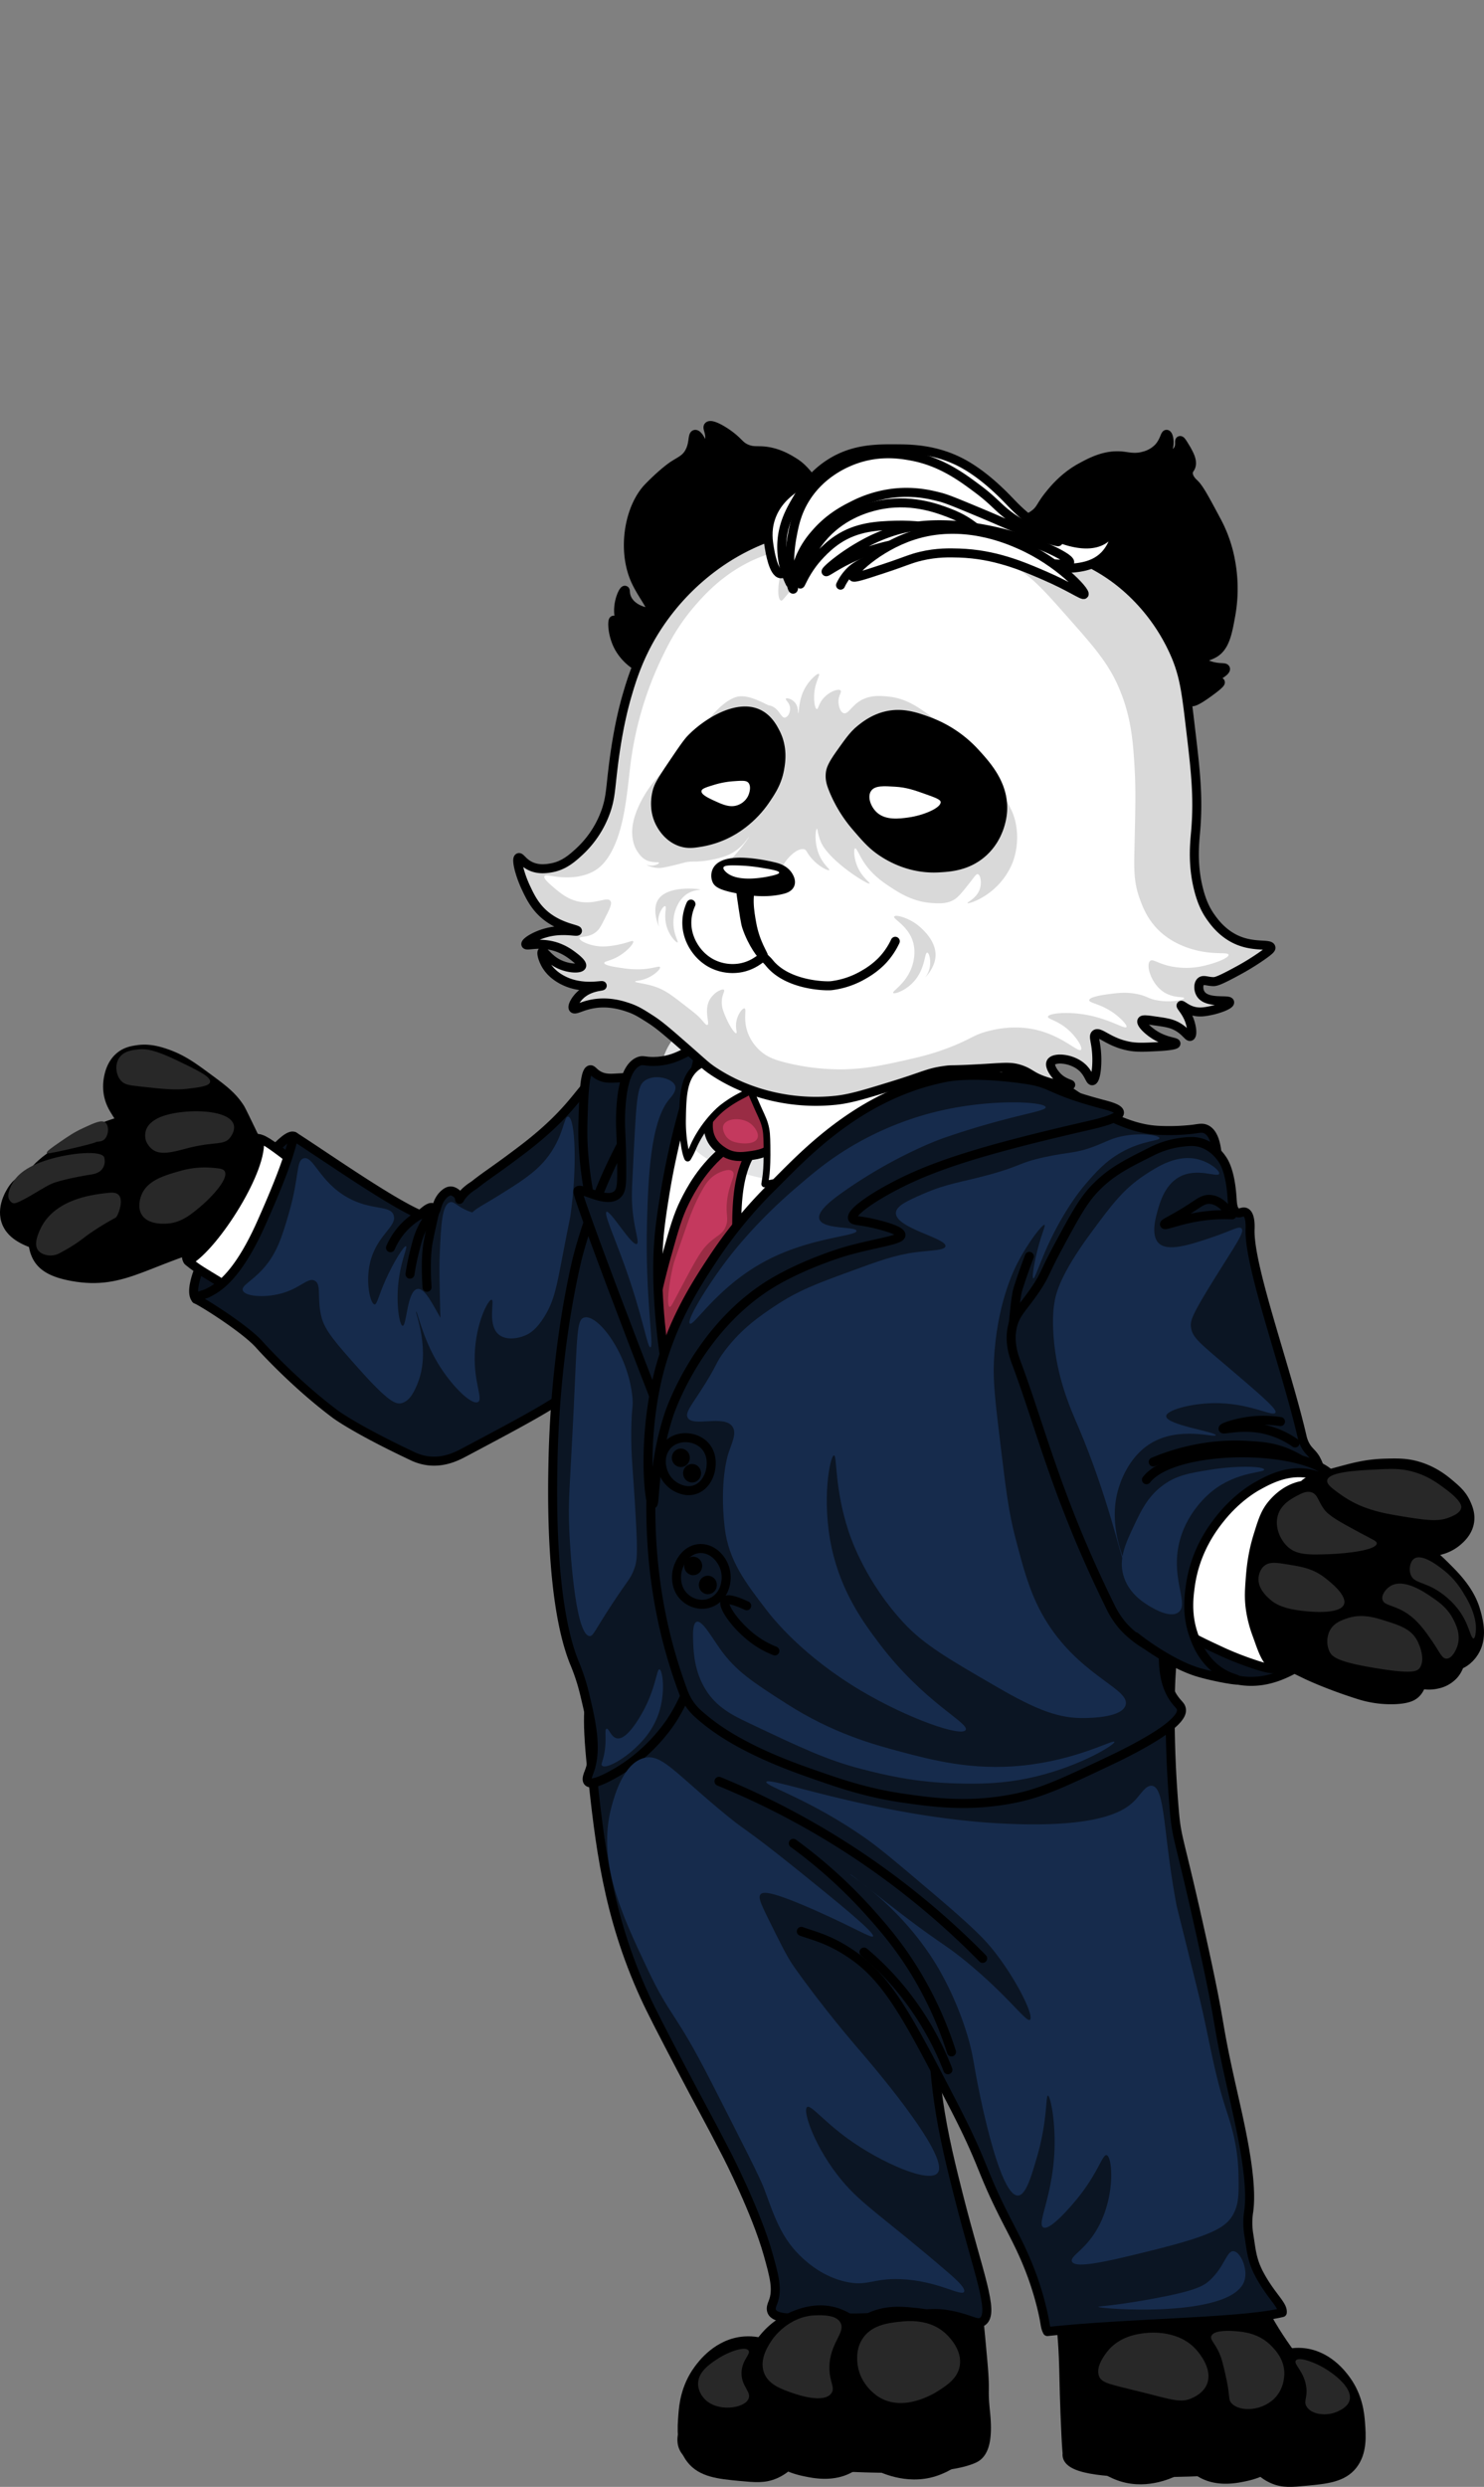 <svg xmlns="http://www.w3.org/2000/svg" viewBox="0 0 1317.79 2207.45">
    <rect x="0" y="0" width="1317.79" height="2207.45" fill="#808080" stroke="none"/>
    <defs>
        <style>
            .cls-1,.cls-10,.cls-11,.cls-12,.cls-2,.cls-3,.cls-4,.cls-5,.cls-6,.cls-9{stroke:#000;stroke-linecap:round;stroke-linejoin:round;}.cls-1,.cls-10,.cls-12,.cls-2,.cls-3,.cls-4,.cls-5,.cls-6,.cls-9{stroke-width:8px;}.cls-2{fill:#0a121e;}.cls-3{fill:#c5cbd3;}.cls-11,.cls-4,.cls-7{fill:#fff;}.cls-5{fill:#0b1523;}.cls-17,.cls-6{fill:none;}.cls-8{fill:#e3e4e5;}.cls-9{fill:#992c44;}.cls-10,.cls-14{fill:#162b4c;}.cls-11{stroke-width:6px;}.cls-12,.cls-13{fill:#d9d9d9;}.cls-15{fill:#c4395e;}.cls-16{fill:#282828;}
        </style>
    </defs>
    <title>panda303030</title>
    <g id="Layer_2" data-name="Layer 2">
        <g id="Слой_1" data-name="Слой 1">
            <path class="cls-1"
                  d="M940.57,2038.72c-3.21,11.77,2.57,10.29,4,63.29.29,10.75.59,31,2,60.13.49,10.14,1.07,15.17,1,15.82-3,27.43,131,13.71,211,12.66,8.06-.11,20-1.74,25-7.38,4.74-5.3.92-17.19-5-31.65-16.77-40.91-31-60.13-31-60.13-47.52-64.16-33.76-86.28-62-103.38C1037.84,1959.22,952.57,1994.62,940.57,2038.72Z"/>
            <path class="cls-1"
                  d="M861.32,2022.92c5.71,9.09,7.65,30.67,11.52,73.84,2.58,28.73-.06,21.44,2.3,44.3,1.84,17.82,1.38,35.87-10,41.14-45.6,21.15-221.32-3-237.41,1.05a15.72,15.72,0,0,1-7.68,0c-5.19-1.3-11.81-5.75-13.83-12.66-2.74-9.4,3.72-21,6.15-25.32,35.49-63.57,138.3-105.49,138.3-105.49C842.23,2002.44,856,2014.44,861.32,2022.92Z"/>
            <path class="cls-2"
                  d="M174.07,1153.19c-17-18.6,72.91-152,87-144.52C273.5,1015.29,239.07,1149,174.07,1153.19Z"/>
            <path class="cls-3"
                  d="M167.07,1119.44c-8.45-8,20.36-61.7,30-77,13.4-21.27,26.25-34.29,33-31.65,8.15,3.19,8,32.8-8,61.18C205.45,1101.44,173.88,1125.92,167.07,1119.44Z"/>
            <path class="cls-1"
                  d="M235.07,1031.88c1.08-1-.38-4.31-9-22.15-8-16.56-12-24.88-13-26.37-7.17-11-15.11-16.8-31-28.48-11.39-8.37-20.82-15.19-35-20-10.75-3.68-18.24-4.17-25-3.16-4.79.72-10.59,1.66-16,6.33-7.81,6.74-9.43,16.61-10,20a39.37,39.37,0,0,0,0,12.66c1.24,7.61,4.4,12.74,7,16.88s6.69,10.64,13,14.77c7.86,5.14,15.7,4.4,30,3.16,25.3-2.19,38-3.28,39-3.16C214.21,1005.64,231.68,1035.12,235.07,1031.88Z"/>
            <path class="cls-1"
                  d="M133.07,993.9c-12.9-3.74-26,1-41,6.33-9.15,3.28-15.77,7.11-29,14.77-23.73,13.73-30.8,21.65-35,27.43-4.82,6.63-8.78,12.23-8,19,1.43,12.42,17.79,19.47,24,22.15,40.8,17.6,117.17.87,124-35.87C171.92,1027,153.72,999.9,133.07,993.9Z"/>
            <path class="cls-1"
                  d="M172.07,1011.83c-12.2-9.9-28.08,8.51-85,16.88-4.41.65-16.7,2.36-33,6.33-31.51,7.68-38.32,14.13-42,19-1.11,1.47-11.36,15.42-7,29.54,3.9,12.64,17.15,17.8,26,21.1,17.3,6.45,33.71,5.57,57,1,46.9-9.09,70.35-13.63,82-31.65C183,1054.16,184.69,1022,172.07,1011.83Z"/>
            <path class="cls-1"
                  d="M186.07,1054c-12.51-5.22-24.11-6-82,5.27-55.32,10.79-66.81,15.82-72,27.43-4,8.92-3.86,20.83,1,29.54,4.7,8.41,13.76,13.74,31,16.88,47.44,8.64,65.78-15.87,139-33.76,6-1.47,16.3-3.85,18-10.55C223.73,1078.37,204.33,1061.65,186.07,1054Z"/>
            <path class="cls-1"
                  d="M187.07,1115.21c-3.61.11-6.6-.45-28-10.55-29.45-13.89-44.23-21-47-26.37-11.54-22.57,12.4-73.36,51-84.39,2.82-.81,36.91-9.91,59,14.77,20,22.36,13.11,53.39,12,58C228.27,1090.91,208.45,1114.55,187.07,1115.21Z"/>
            <path class="cls-4"
                  d="M230.07,1010.78c4.77.52,14.25,7.74,33,22.15,21,16.11,31.48,24.27,34,29.54,14.74,30.81-18.11,93.07-53,96-9.62.8-21-1.06-39-13.71s-27-15.82-38-25.32C191.07,1105.72,235.07,1036.1,230.07,1010.78Z"/>
            <path class="cls-5"
                  d="M530.07,960.15c-12.86-1.33-13.92,20.57-66,60.13-25,19-31,22.15-43,31.65-1.32,1-9,5.27-13,12.66,0-4.22-4.55-7-7-7.38-4.31-.69-8.37,4.47-9,5.27-4.56,5.79-4.36,12.7-6,12.66-1.14,0-.13-2.35-2-3.16-3-1.32-8.72,4.57-11,6.33-27-11.6-84-51.69-112-69.62-3,9.49-4.65,22.41-29,77-22.76,51-41,58.52-48,62.24-2,1-10,2.66-10,5.27,7,3.16,43.53,26.27,56,40.08,3.56,4,32.42,35.67,68,62.24,0,0,17.77,13.27,68,36.92a45.15,45.15,0,0,0,14,4.22c14.33,1.8,25.86-4.12,32-7.38,61.54-32.67,92.31-49,107-65.4,9.22-10.3,34.49-39.15,47-84.39C588.63,1057.91,558.67,963.11,530.07,960.15Z"/>
            <path class="cls-6"
                  d="M386.2,1075.13c-.47,1.92-1.18,4.85-2,8.44-2.08,9.08-3.59,16.72-4,19-2.45,13.44-1.58,31.53-1,40.08"/>
            <path class="cls-6"
                  d="M385.07,1075.13a68,68,0,0,0-10,14.77c-3.32,6.62-4.75,12.17-7,21.1-1.23,4.89-2.76,11.71-4,20"/>
            <path class="cls-6" d="M372.42,1078.55A60.72,60.72,0,0,0,356,1092.44a63.76,63.76,0,0,0-9.25,15.09"/>
            <path class="cls-5"
                  d="M526.7,1502.59c-3.26,6.17-6.85,15.67-1.06,69.61,6.8,63.47,13.64,127.21,46.83,199.84,6.16,13.48,14.75,29.94,31.93,62.87,18.16,34.81,24.15,44.74,41.51,78.59,0,0,25.73,50.19,36.19,87.57,5.39,19.26,8.74,31.24,4.26,42.66-.78,2-2.2,5-1.06,7.86,2.88,7.24,19.28,6.2,30.87,5.61,46.45-2.34,16.94,2.67,74.5-1.12,34.68-2.29,39.7-3.73,53.22-1.12,18.69,3.61,23.84,9.22,28.74,5.61,10.76-7.91-3.88-42.45-21.29-111.15-6.24-24.63-13.61-53.7-18.09-85.33-6.4-45.1-4.74-79.94-3.19-108.9,10.84-202.64,22.13-220.87,3.19-248.12-29.17-42-87.66-44.33-157.52-47.15C635.11,1458.29,551.87,1454.92,526.7,1502.59Z"/>
            <path class="cls-5"
                  d="M711.57,1714.36c11.53,4.25,26.5,7.08,48.22,22.88,30.11,21.89,48.81,58,86.21,130.24,30.07,58.07,23.22,56,50,107.78,8,15.56,20.36,38.31,28.74,71.85,4.06,16.26,2.79,17.4,5.32,22.45,72.37-7.86,171.36-7.86,208.61-16.84.75-6.85-9.79-14.3-20.22-33.68-7.08-13.15-7.42-22.61-9.58-35.93a64.62,64.62,0,0,1,0-20.21c3.93-28-7.7-76.94-14.9-108.9-15.62-69.38-7.42-45.6-27.67-137-19.25-86.85-21.23-83.79-23.42-108.9-5.85-67.11-3.19-116.76-3.19-116.76,1.25-23.38,2.54-25.92,0-31.44-21.64-47-199.61-46-293.75,57.26"/>
            <path class="cls-5"
                  d="M616.07,949.6c-10.64-5.65-34.51,1-46,4.22-8.36,2.34-13.58,2.61-24,3.16-5.09.27-9.43.22-14-2.11-5-2.57-6-5.67-8-5.27-3.07.59-5.13,8.43-6,33.76-.55,15.84-.83,24,0,36.92a346.53,346.53,0,0,0,7,49.58c4.16,20.59,8.74,35.92,10,40.08,9.43,31,26.43,87,43,86.5,16.16-.5,25.85-54.57,38-122.36C635.57,965.23,621.62,952.55,616.07,949.6Z"/>
            <path class="cls-7"
                  d="M631.07,934.83c-9.2,6.79-19.59,17.93-31,46.41-33.12,82.7-17.58,168.82-4,205.7,5,13.67,15.25,35.35,18,41.14,7.49,15.75,18.09,38.06,21,36.92,3.18-1.24-9.3-28-8-57,.4-8.85,3-38.9,47-87.55,21.92-24.25,73.33-81.1,162-104.43,65.47-17.23,102.1-3.25,109-22.15,8.56-23.44-36.24-76.52-90-91.77-52.14-14.79-61.51,20.53-156,19C677.32,920.72,653.21,918.44,631.07,934.83Z"/>
            <path class="cls-8"
                  d="M587.45,946.44c-2.57,20.16,8.07,46.94,19.82,63,12,16.42,26.09,22.8,37.35,27,59.52,22.16,111.3,13,111.3,13,92.49-16.36,187.66-33.2,190.58-75,2.93-42-88.29-94.94-167.71-105C693.13,858.59,594.11,894.17,587.45,946.44Z"/>
            <path class="cls-9"
                  d="M645.07,1019.22c-21.42,16.87-32.09,37.66-37,47.47-6.13,12.24-9.42,24-16,47.47-5.27,18.82-9.78,37.94-14,60.13-8.24,43.31-12.35,65-7,74.9,13.74,25.49,59.8,35.77,80,17.93,8.62-7.61,10.37-18.44,6-105.49-3.76-74.86-7.67-118.82,15-145.57,3.52-4.15,11.55-12.47,10-14.77C680,998.14,660.46,1007.09,645.07,1019.22Z"/>
            <path class="cls-5"
                  d="M626.07,948.54c-4.88-5-26.68,8.33-40,20a111.17,111.17,0,0,0-20,23.21c-38.25,59.69-54,127.69-54,127.69-4.49,19.39-19.07,85.72-21,177.22-.58,27.62-2.65,126,19,179.33a177.54,177.54,0,0,1,9,27.43c5.8,24.23,11.82,49.38,4,69.62-.84,2.19-2.66,6.42-1,8.44,3.46,4.2,19.17-4.66,24-7.38,32.2-18.17,49.43-45.42,52-49.58a161.14,161.14,0,0,0,15-31.65c12.63-36.23,34.51-135.6-7-261.61-8.69-26.37-22.09-12.67-28-34.81-7.34-27.48-12.45-101.51,6-162.45C599.65,982.55,607.07,965.44,626.07,948.54Z"/>
            <path class="cls-5"
                  d="M567.07,942.21c3.84-1.62,5.07,0,13,0,22.87,0,32.75-13.55,38-9.49,6,4.6-4.27,23.92-16,70.68-1.16,4.63-5.16,20.75-9,41.14,0,0-4.48,23.74-7,45.36-8.31,71.19,11.21,160.68,19,193,6,24.7,10,36.55,9,36.92-3.31,1.23-102.86-259.44-101-262.66,2.29-4,25.18,11.84,35,3.16,3.69-3.26,4-8.58,4-20,.13-29.48-1.41-36.65-1-49.58C551.4,980.17,552.41,948.44,567.07,942.21Z"/>
            <path class="cls-5"
                  d="M931.07,955.93c6,3.57,19.54,14.31,45,29.54a126.71,126.71,0,0,0,21,10.55c6.76,2.59,18.19,6.85,33,7.38a188.08,188.08,0,0,0,29-1c5.94-.81,8.77-1.58,12,0,8.45,4.12,9.64,19.34,10,26.37,13.58,265.11-25,341.78-25,341.78s-22.05,43.82-23,91.77c-.26,13.13-.65,32.83,11,47.47,2.82,3.54,4.54,4.53,5,7.38.58,3.64,0,15.68-65,46.41-39.29,18.58-58.93,27.87-83,32.7-40.71,8.16-72.78,3.59-98,0-33.8-4.82-57.18-13.05-86-23.21-58.82-20.72-83.54-39.75-97-51.69l-.11-.1a48.09,48.09,0,0,1-13.08-19.17c-19.94-53.39-34.63-122.06-26.81-212.8,1.67-19.35,2.5-29,4-36.92,12.33-65,49-106.76,83-144.52,38.56-42.79,78.71-67.91,159-118.14C873.23,960.18,908.27,942.29,931.07,955.93Z"/>
            <path class="cls-6" d="M914.07,1115.21c-3.41,8.92-6.78,18.42-10,28.48-3,9.48-3.68,33.41-6,42.19"/>
            <path class="cls-5"
                  d="M903.07,1211.2c-2.57-6.9-7.36-19.45-4-33.76,2.91-12.37,9.78-16.94,21-33.76,8.41-12.6,7.26-14.08,19-35.87,15-27.9,22.56-41.84,33-52.74,14.28-14.9,28.21-21.84,50-32.7a80.87,80.87,0,0,1,27-8.44c6.51-.78,12.24-1.4,19,1,12.32,4.48,18.36,15.65,19,16.88,5.49,10.51,6.59,25.83,7,31.65.34,4.71.45,10.39,4,12.66,2.61,1.67,5.32-1.26,8,0,4.59,2.15,4.06,13.14,4,14.77-1.29,32.57,31.22,120.54,46,183.55a31.13,31.13,0,0,0,3,8.44c2.88,5.3,5.74,6.4,9,11.6a44,44,0,0,1,4,9.49c16.19,52.33-12,99.16-12,99.16-18.39,30.55-44.94,42.24-64,50.63-15.05,6.63-47.45,20.89-74,8.44-14.53-6.81-25-19-25-19a77.79,77.79,0,0,1-11-16.88C938.67,1330,924.44,1268.6,903.07,1211.2Z"/>
            <path class="cls-10"
                  d="M1024.07,1297.72a192,192,0,0,1,33-10.55,182.2,182.2,0,0,1,50-4.22c12.6.75,22.54,1.34,35,6.33a90.62,90.62,0,0,1,28,17.93"/>
            <path class="cls-6"
                  d="M1137.07,1261.84a99.16,99.16,0,0,0-30,0c-11.09,1.71-21.19,5.22-21,6.33.24,1.37,15.61-3.35,34,0a77.91,77.91,0,0,1,30,12.66"/>
            <path class="cls-6"
                  d="M1088.07,1072c-2.86-3-7.74-7.18-14-7.38-5.26-.17-8.56,2.52-16,7.38-16,10.49-24.48,13.53-24,14.77.55,1.43,11.55-3.42,28-6.33a147.13,147.13,0,0,1,32-2.11"/>
            <path class="cls-2"
                  d="M1066.07,1476c5.59,4.41,18.51,13.37,36,15.82,24.08,3.38,42.71-7.56,55-14.77,9.78-5.74,26.69-15.67,39-36.92,16.42-28.36,13.27-57.23,12-67.51-1.94-15.75-5.86-47.57-30-63.29-24.48-15.94-53.61-4.82-69,1-9.82,3.75-44.71,17.06-62,55.91-13,29.26-14,68.29,3,92.83A86.86,86.86,0,0,0,1066.07,1476Z"/>
            <path class="cls-3"
                  d="M1109.07,1462.26c1.78,2.44,5.85,12.1,13,15.82,14.91,7.76,30.59-2.74,34-4.22,15.55-6.77,22.48-21.22,29-34.81,13-27.12,12.45-51.82,12-71.73-.46-20.31-.87-31.39-9-41.14a39.88,39.88,0,0,0-34-13.71c-24.53,2.63-38,30.84-45,45.36C1090.57,1396.36,1093.57,1441,1109.07,1462.26Z"/>
            <path class="cls-1"
                  d="M1113.07,1459.1c10.63,9.79,22.75,15.67,47,27.43,0,0,18.62,9,47,17.93a93.29,93.29,0,0,0,32,4.22c11.51-.54,16.08-3.05,19-6.33,4.86-5.45,5-12.76,5-14.77.06-4.38-.9-12.35-11-24.26a89.75,89.75,0,0,0-31-23.21c-43.41-20.31-78.36-28.48-83-29.54-33-7.52-49.63-11.14-54-4.22C1077.44,1416.85,1096.52,1443.86,1113.07,1459.1Z"/>
            <path class="cls-1"
                  d="M1220.07,1357.83c19.56-12.35,58.28,27,68,36.92,14.2,14.44,20.11,25.85,23,36.92,2,7.58,5.84,22.39-2,34.81-1.08,1.71-5.72,8.86-14,11.6-13.72,4.55-27.52-6.26-42-17.93-20.83-16.8-35.41-28.55-41-50.63C1208,1393.62,1207.07,1366,1220.07,1357.83Z"/>
            <path class="cls-1"
                  d="M1141.07,1378.93c11.2-15.56,55.69,2.27,79,11.6,1.62.65,27.71,11.36,55,34.81,12.14,10.43,18.3,18,21,28.48,1.22,4.73,4.7,21.51-5,32.7a27.14,27.14,0,0,1-15,8.44c-15.18,3.43-28.76-5.06-36-9.49-57.71-35.34-62.27-26.91-78-46.41C1149.11,1423,1131.74,1391.89,1141.07,1378.93Z"/>
            <path class="cls-1"
                  d="M1076.07,1433.78c13.68,19.66,42.09,18.19,47,17.93,18.3-.95,18-8.34,48-17.93,30.16-9.66,42.59-6.07,52-19,7.54-10.36,7.14-23.08,7-27.43-.57-17.78-10.91-29.89-17-36.92-25.09-29-62.5-32-84-33.76-12.4-1-18.73-1.46-25,1-28.91,11.61-35.38,59.82-35,84.39C1069.26,1414.36,1069.57,1424.44,1076.07,1433.78Z"/>
            <path class="cls-4"
                  d="M1183.07,1322c-.45,1.17-12.46-6.52-28-3.16-13.79,3-22.55,13-25,15.82-6.56,7.68-8.79,14.89-13,28.48-5.24,16.93-6.31,30.62-7,40.08-.58,8.06-1,14.48,0,23.21a108.62,108.62,0,0,0,6,24.26c3.33,9,6.8,20.74,12,25.32,6,5.27,5.43,5.36,13,4.22a37.49,37.49,0,0,0,12-4.22c0,.16-9.46,5.58-22,5.27-3.57-.09-7.29-.63-18-4.22a281.89,281.89,0,0,1-27-10.55c-18.8-8.75-28.21-13.12-34-17.93-17.15-14.24-23.09-34.37-25-41.14-1.09-3.86-12.47-46.88,14-81.22s68.74-31.38,80-30.59C1157.37,1298.15,1183.75,1320.19,1183.07,1322Z"/>
            <path class="cls-5"
                  d="M1008.07,1452.72c10.77,8.66,35.18,25.46,56,31.65,15.6,4.63,39,8.44,34,6.33-2-1.05-11.94-2.92-22-12.66s-14-20.82-16-26.37c-6.47-18.29-4.4-34.32-3-44.3,4.45-31.64,20.76-52.39,27-60.13,14.6-18.1,29.72-26.68,33-28.48,9-5,26.43-14.57,46-10.55a59.79,59.79,0,0,1,15.11,5.5c11.36,6,17.47,14.94,17.89,14.55s-6-11.14-14-19c-28-27.38-140-26.37-164,4.22"/>
            <path class="cls-1"
                  d="M1156.07,1320.91c2.15-6.72,13.44-9.75,36-15.82,10.75-2.89,22.26-5.91,38-6.33,11-.29,19.73-.53,31,3.16,13.4,4.39,22.05,11.61,27,15.82,5.56,4.73,10.57,9.09,14,16.88,1.51,3.43,3.92,8.9,3,15.82-1.27,9.54-8,15.33-11,17.93a38.16,38.16,0,0,1-14,7.38c-7.77,2.32-13.44,1.65-28,0-27.93-3.16-26.8-2.94-28-3.16-14.54-2.69-25.22-4.66-36-10.55C1171.71,1353.12,1152,1333.5,1156.07,1320.91Z"/>
            <path class="cls-9"
                  d="M652.5,962.94c-3.48,1.66-17.34,9-22,26-.83,3.08-2.55,9.68-.76,17,2.29,9.36,8.8,13.76,12.11,16,8.69,5.87,17,4.88,23.46,4,7.71-1,17.21-2.35,25.73-12,1.36-1.54,14.82-17.15,12.11-32C699.79,963.21,672.07,953.63,652.5,962.94Z"/>
            <path class="cls-11"
                  d="M666.07,966.94c0,.62,1.16,3.23,3.39,8.46,6,14.08,7.93,16.89,9.61,22.54,1.75,5.86,1.86,10.32,2,19,.4,24.89-1.5,29.5-2,34,19.5-1.5,45.42-15,125-45,16.31-6.15,30.41-11,34-23,4.85-16.26-12-37.45-28-48C757.36,900.28,664.51,948.56,666.07,966.94Z"/>
            <path class="cls-11"
                  d="M667.57,964.44c-1.46,6.68-8.83,5.83-25,18-7.84,5.9-20.24,19.84-27.34,36.5a70.15,70.15,0,0,1-4.58,9c-2.29-4.5-4.83-19.44-4.58-34,.33-19.6.62-36.55,11.91-46a26.49,26.49,0,0,1,16.49-6C653,941.44,669.89,953.84,667.57,964.44Z"/>
            <path class="cls-5"
                  d="M579.57,1335.15c-3-.07-8.65-49.19,2.5-103.9,10.6-52,34.45-88.86,51-113.93a397.88,397.88,0,0,1,53-64.35c25.72-25.31,75.24-81,153.5-96.53,15.18-3,41.46-2.58,70.5,1.6,26.18,3.76,19.31,9,69,22.15,5.8,1.54,14.91,3.86,15,7.38.14,5.18-19.33,9.61-28,11.6-92.21,21.16-135.6,35-170,52.74-22.19,11.41-40.75,24.46-39,29.54.81,2.35,5.51,1.65,17,4.22,4.2.94,25.94,5.81,26,10.55s-22.78,6.87-50,14.77c0,0-31.22,9.06-60,25.32-68.41,38.65-94.53,114.73-96,119.2C579.71,1299.24,582.11,1335.21,579.57,1335.15Z"/>
            <path class="cls-6"
                  d="M601.07,1395.81c-.28,1.74-1.72,12,5,20,6.45,7.76,18.38,11.11,28,5.27s12.3-18.09,10-27.43c-2.66-10.77-12.59-20.4-24-19C609.24,1376,602.57,1386.72,601.07,1395.81Z"/>
            <path class="cls-6"
                  d="M590.07,1309.31a25,25,0,0,0,12,11.6c2.24,1,8.76,3.93,16,1,8.3-3.29,11.29-11.71,12-13.71.27-.77,4.23-12.48-2-22.15-7.28-11.3-25.4-13.48-35-3.69C585.8,1289.83,585.94,1300.88,590.07,1309.31Z"/>
            <path class="cls-6"
                  d="M663.07,1425.34c-13.57-6.32-17.77-5.92-19-4.22-3.16,4.38,9.82,22.41,25,33.76a80.89,80.89,0,0,0,19,10.55"/>
            <path class="cls-6" d="M638.45,1581.18A699.82,699.82,0,0,1,872.6,1738.36"/>
            <path class="cls-6"
                  d="M704.44,1636.2A435.83,435.83,0,0,1,773.62,1699c11.09,12.5,25.53,29,40.44,53.89a327.35,327.35,0,0,1,30.87,68.49"/>
            <path class="cls-6" d="M767.24,1732.72a251.51,251.51,0,0,1,35.12,36,263.31,263.31,0,0,1,39.38,68.49"/>
            <path class="cls-1"
                  d="M562.24,589a45.53,45.53,0,0,1-12.83-14.66c-6-11.33-5.82-23.51-4.58-23.82.68-.17,1.45,3.32,5.5,7.33,2,1.93,4.88,4.19,5.5,3.67s-2.67-4.56-4.58-9.16c-5.32-12.81,1.84-28.63,3.67-28.41.78.1-.14,3,1.83,7.33,3.51,7.65,11.92,10.4,13.75,11,3.7,1.21,6.2,2,7.33.92,3-2.94-7.91-15.15-13.75-28.41-11.9-27-5.47-64.68,11.91-82.47,13.62-13.94,22-19.24,22-19.24,6.23-4,10.47-5.55,13.75-11,4.72-7.84,2.89-16.07,5.5-16.49,2.08-.34,5.09,4.56,6.41,8.25s.93,6.24,1.83,6.41c1.25.24,3.84-4.21,4.58-9.16,1.1-7.36-2.6-11.2-.92-12.83,2.47-2.39,12.93,3.47,20.16,9.16s7.9,8.56,13.75,11c5.42,2.26,8.73,1.39,14.66,1.83,12.94,1,22.51,7,27.49,10.08,5.28,3.31,11.31,8.36,22,24.74C742.38,458.37,750,470,751,482.72c2,24.11-16.32,43.19-31.16,58.65-30.16,31.4-63.38,39.31-110,50.4C594.12,595.53,575.94,598.59,562.24,589Z"/>
            <path class="cls-1"
                  d="M1046.07,620.18c5,1.09,7.6,3.46,12.83,2.75,1.34-.18,3.7-.68,11.91-6.41,1.61-1.12,13.68-9.59,12.83-11-.45-.75-3.92,1.61-10.08,1.83-4.65.17-9.16-.94-9.16-1.83,0-1.08,6.59-.79,14.66-4.58,4.41-2.07,9.72-5.58,9.16-7.33s-5.83-.1-13.75-2.75c-2.56-.86-7.26-2.43-7.33-4.58-.09-2.54,6.38-3.75,11-6.41,9.65-5.58,11.91-17.92,14.66-33a133.52,133.52,0,0,0,0-48.57,120.4,120.4,0,0,0-11.91-34.86c-10.62-19.92-15.93-29.89-20.16-33.9-1.5-1.43-5.81-5.29-5.5-10.08.22-3.28,2.38-3.46,2.75-7.33.4-4.18-1.7-8.19-3.67-11.91-.46-.88-.86-1.54-1.67-2.87-2.62-4.33-3.93-6.51-4.75-6.29-1.09.29.62,4.37-1.83,8.25a19.89,19.89,0,0,1-4.58,4.58,18.55,18.55,0,0,1-1.69,1.09c-1.53.91-5.71,3.4-6.56,2.57s3.34-4.57,4.58-11c1-5.25-.31-10.8-1.83-11s-2,6.17-7.33,11.91a27.23,27.23,0,0,1-12.83,7.33c-7.91,2.28-13.61.57-19.24,0-15.27-1.56-28,5.4-36.65,10.08-15,8.15-24.34,19.66-28.41,24.74-7.94,9.93-7.2,12.82-13.75,17.41-9.42,6.6-15.9,4.09-24.74,11.91-2.44,2.16-7.53,6.66-9.16,13.75-1.59,6.88,1.22,11.25,4.58,22.91,3.19,11.09,3.08,15.59,4.58,22,6.37,27.25,32.39,48.57,45.82,59.56a185,185,0,0,0,33.9,22c25.14,13,37.66,12.54,51.32,15.58C1032.33,626.6,1038.74,622.93,1046.07,620.18Z"/>
            <path class="cls-12"
                  d="M460.57,761.3c1.52-.74,3.65,4.13,10.08,7.33,7.27,3.62,14.67,2.42,18.33,1.83,11.6-1.87,19.22-8.72,25.66-14.66a89.13,89.13,0,0,0,22-32.07c5.24-13,5.33-21.42,7.33-38.49,1.33-11.33,4.82-40.3,12.83-67.81,3.55-12.2,9.28-31.44,22-53.15A206.54,206.54,0,0,1,642,497.44c28.33-18.82,53.83-25.4,73.31-30.24,54.28-13.5,99.24-7.61,133.79-2.75,40.18,5.65,67.81,15.15,74.22,17.41,29.33,10.31,55.77,19.61,81.55,44a168,168,0,0,1,39.4,56.81c7.49,18.08,9.27,33.13,12.83,63.23,4.53,38.29,7.29,61.59,4.58,92.55-.88,10.11-3,28.84,2.75,51.32,2.78,10.8,6.29,18.23,11,24.74,3,4.18,10.53,14.57,23.82,20.16,15.13,6.37,28.53,2.64,29.32,6.41.19.89-.32,2.17-9.16,8.25a224.79,224.79,0,0,1-21.08,12.83c-16.44,8.93-18.92,9.21-21.08,9.16-5.29-.1-8.71-2.12-11,0s-2.25,7.51,0,11c5.82,9,25.13,4.24,25.66,7.33.37,2.2-9.23,5.82-16.49,7.33-5.09,1.06-10.95,2.27-17.41,0-5.35-1.88-8.53-5.24-9.16-4.58s3.51,4.5,6.41,11c3.06,6.84,4.09,15.39,1.83,16.49-1.82.89-3.83-4-11-8.25-5.69-3.37-10.82-4.08-21.08-5.5-6.85-1-10.28-1.39-11,0-1.22,2.38,5.3,8.82,11.91,12.83,9.71,5.89,18.41,5.82,18.33,7.33-.1,1.93-14.27,2.64-16.49,2.75-12.67.63-19.29,1-27.49-.92-16.55-3.8-24-13-27.49-10.08-2.12,1.79.09,5.56.92,15.58,1,11.71-.52,25.12-3.67,25.66-2.26.38-2.89-6.29-9.16-11.91-9.17-8.21-24.76-9.15-27.49-4.58-1.94,3.24,2.4,9.63,5.5,12.83,5.53,5.73,12.12,6.49,11.91,7.33-.26,1.07-11.19.77-23.82-3.67-11.46-4-12.19-7.18-21.08-10.08-7.71-2.52-12.74-2-30.24-.92-33.41,2-29,.77-36.65,1.83-15.17,2.09-17.52,4.77-46.73,13.75-24.74,7.61-37.11,11.41-50.4,12.83a169.39,169.39,0,0,1-47.65-1.83,167,167,0,0,1-36.65-11A156.5,156.5,0,0,1,633.75,951c-7.24-4.81-8.48-6.58-29.32-24.74-16-14-20.85-17.76-27.49-22-7.44-4.75-12-7.67-19.24-10.08-4.82-1.61-17.83-6-33-2.75-9.09,1.92-14.1,5.53-15.58,3.67s2.24-8.59,7.33-12.83c8.15-6.79,18.41-6.59,18.33-7.33s-13.29,2.53-27.49-1.83c-3.06-.94-16.31-5.35-22.91-17.41-2.54-4.64-4-10.24-2.75-11,1.44-.87,5,5.65,12.83,10.08,9.18,5.17,20.8,5.55,22,2.75,1.1-2.58-6.54-8.17-9.16-10.08a48.56,48.56,0,0,0-14.69-7.38c-14.52-4.2-25,.22-25.66-1.83s9-8.44,21.08-11c13.62-2.88,24.45.41,24.74-.92.34-1.54-15.09-2.79-28.41-13.75-9.44-7.77-13.84-17.14-17.41-24.74C461.4,776,458.1,762.44,460.57,761.3Z"/>
            <path class="cls-7"
                  d="M542.08,757.64c-4.5,7.82-9.31,12.52-14.66,15.58-10.89,6.22-24,5.65-27.49,5.5-9.51-.41-15.51-2.89-16.49-.92s4.19,6.46,7.33,9.16c5.83,5,12.12,10.44,21.08,12.83,16,4.26,27.17-4.59,30.24,0,1.64,2.45-.74,7.13-5.5,16.49-2.93,5.76-4.39,8.64-7.33,11-6.77,5.42-14.39,3.51-14.66,5.5-.31,2.24,9.08,6.92,19.24,7.33,8.48.34,18.35-2.26,20.16-2.75,5.28-1.43,7.7-2.65,8.25-1.83,1,1.54-5.28,9.06-13.75,13.75-6.91,3.82-12,3.92-11.91,5.5.06,2.38,11.6,3.93,16.49,4.58a80.86,80.86,0,0,0,17.41.92c10.24-.67,14.93-3.15,15.58-1.83.85,1.73-6,8.39-14.66,11-4.21,1.27-7.28,1.11-7.33,1.83-.09,1.28,9.47,1.3,20.16,5.5,7.45,2.93,12.91,7.14,23.82,15.58,7.47,5.77,11.2,8.65,14,11.75,3.18,3.47,4.92,6.11,6.12,5.66,2.44-.92-3.22-12.4,1.83-22,3.53-6.72,11.25-10.48,12.83-9.16,1.08.9-1.32,3.64-1.83,9.16-.54,5.8,1.39,10.29,3.67,15.58,3,7,7.75,14.34,9.16,13.75,1-.42-1-4.3,0-10.08,1.11-6.55,5.48-12.45,7.33-11.91s-.9,8,1.83,18.33a40.17,40.17,0,0,0,11,18.33c6.65,6.41,14.1,8.93,22,11a202.94,202.94,0,0,0,55,6.41c19.81-.76,34.25-4,49.48-7.33,14.61-3.23,28.84-6.39,46.73-13.75,16.45-6.77,18.11-9.73,30.24-12.83,5.76-1.47,21.26-5.26,39.4-1.83,25.84,4.88,40.5,21.27,43.07,18.33,1.76-2-4-11.08-11-17.41-9.6-8.69-18.66-9.67-18.33-11.91.44-2.89,16.09-4.7,33-1.83,21.62,3.67,35.22,13.27,36.65,11,1-1.67-5.33-8.23-11.91-12.83-11.5-8-21.19-8.34-21.08-11,.14-3.11,13.47-4.86,18.33-5.5,6.87-.9,14.37-1.83,23.82,0,8.91,1.72,9.86,4,17.41,5.5,13,2.56,24.73-.38,24.74-1.83s-9.62.32-18.33-5.5c-11.19-7.47-15.94-24-11.91-27.49,2.4-2.1,6.13,2,17.41,4.58a68.92,68.92,0,0,0,33-.92c8.17-2,19.7-6.44,19.24-9.16-.38-2.26-9.75-.43-22.91-2.75-5.46-1-23.8-4.43-38.49-18.33-10.55-10-14.75-21.12-17.41-28.41-5.94-16.28-5.11-28.39-4.58-52.23.62-27.56,1-46,0-63.23-1.27-21.34-2.54-42.68-11.91-66.89-9.66-25-22.86-39.91-46.73-66.91-24.74-28-37.1-42-55.9-48.57-23.74-8.33-35.24-27.2-54.06-23.82-16.32,2.93-24-1.71-44.9,7.33-1.45.63-33,2.75-46.73,7.33-2.34.78-28.5,14.75-30.24,16.49C707,517.56,695.25,533,694.19,533.14c-4.17.42-3.67-13.75-.92-23.82,4.47-16.4,41.51-12.56,37.57-18.33-8.76-12.85-49,1-51.32,1.83-33.69,11.88-54.11,35.17-63.23,45.82C601,556.55,593,572.77,587,585.39a306.34,306.34,0,0,0-26.57,88.89C557,699.23,555.51,734.31,542.08,757.64Z"/>
            <path class="cls-13"
                  d="M697.86,620.18c.74-1,5.52.23,8.25,3.67,3.12,3.94,2.22,9.15,2.75,9.16s.33-6.84,2.75-14.66a39.78,39.78,0,0,1,8.25-14.63c2.09-2.33,6.19-6.29,7.33-5.5s-2.28,5.68-3.67,13.75c-1.48,8.63.06,17.2,1.83,17.41,1.31.15,1.52-4.37,5.5-9.16,5.23-6.3,13.78-9.26,15.58-7.33,1.38,1.49-2.33,4.69-1.83,11,.24,3.06,1.58,8.27,4.58,9.16,3.91,1.16,6.74-6.15,14.66-11,9-5.49,18.92-4.4,25.66-3.67,12.63,1.39,21.9,6.92,29.32,11.91,9,6.06,33.07,23.32,64.14,65.06,12.82,17.23,17.29,25.81,19.24,36.65a63.94,63.94,0,0,1-2.75,33A62.61,62.61,0,0,1,883,788.79c-11.09,10-23.31,13.71-23.82,12.83s8.36-4.26,11-12.83c1.73-5.61.46-12.25-1.83-12.83-1.69-.43-3.16,2.65-9.16,10.08-5.23,6.48-7.85,9.72-11,11.91-6.3,4.39-13.54,4.06-20.16,3.67-16.89-1-29.23-8.88-36.65-13.75-7.17-4.7-17.87-11.71-25.66-24.74-3.09-5.18-5.22-10.45-6.41-10.08-1.4.43-1.08,8.39,1.83,15.58,4.08,10.08,11.67,14.71,11,15.58s-10.88-5-21.08-12.83c-17.16-13.27-21-21.51-22-23.82-3-6.91-2.93-12-3.67-11.91-1.17.13-2.9,13.1,2.75,24.74,3.73,7.68,8.92,11.16,8.25,11.91-.91,1-11.62-4-18.33-13.75-2-2.9-2.11-4-3.67-4.58-6.07-2.27-18.92,9.1-22.91,22.91-1.14,4-.58,4.72-1.83,6.41-8.21,11.09-48-.5-48.57-11-.15-2.85,2.71-3.5,11.91-13.75,8-8.85,12.13-15.4,11.91-15.58s-5.77,10.18-17.41,15.58c-5.65,2.62-12.58,4-15.58,4.58a85.52,85.52,0,0,1-10.12,1.43c-5.16.41-6.13,0-10,.4-3.35.34-3.82.76-11.91,2.75-11.56,2.85-14,2.84-15.58,2.75-6.08-.35-10.12-2.6-10.08-2.75s4,1.48,8.25,0c1.08-.38,2.85-1.2,2.75-1.83-.17-1-5.12.08-10.08-1.83s-7.65-6-9.16-8.25c-1.28-1.93-4.18-6.85-4.58-15.58-.19-4.09-.11-15.3,10.08-33,6.76-11.74,13.75-19,24.74-30.24,7.54-7.72,6.27-12.11,17.87-20.62,7.67-5.62,21.92-31.86,39.4-37.57,10.82-3.53,26.89,6.9,29.32,7.33,9.76,1.73,10.56,13,15.12,10.54,2.7-1.43,3.84-5.45,3.67-8.25C701.22,623.72,697.1,621.18,697.86,620.18Z"/>
            <path class="cls-1"
                  d="M636.46,781.44a10.41,10.41,0,0,1,0-8.25c6.65-14.86,49-4.24,51.32-3.67,2.83.71,8.56,2.33,11.91,7.33.6.9,3.25,4.85,1.83,8.25-1.22,2.91-4.81,4-7.33,4.58-12.8,3.1-26,1.38-29.32.92C639.94,787.19,637.38,783.53,636.46,781.44Z"/>
            <path class="cls-1"
                  d="M659.37,779.63c-2.66,3.27-2.26,7.36-.92,16.49,2.26,15.38,3.4,23.06,4.58,26.57,5.09,15.06,13.75,26.14,14.66,25.66s-6.86-10.72-10.08-28.41c-1.89-10.39-4.93-27.09,1.83-38.49.92-1.55,2.75-4.23,1.83-5.5C669.93,774.1,662.77,775.44,659.37,779.63Z"/>
            <path class="cls-6"
                  d="M613.57,802.54A39.86,39.86,0,0,0,609.9,819c0,12.92,6.44,22.28,10.08,26.57a41.11,41.11,0,0,0,11,9.12,40.63,40.63,0,0,0,25.66,4.58,38.86,38.86,0,0,0,14.66-5.5c4.39-2.8,4.6-3.23,6.41-5.5"/>
            <path class="cls-6"
                  d="M677.7,848.35c1,2.33,2.7,2.94,5.5,6.41,16.14,20,50,20.73,55,20.16a74.63,74.63,0,0,0,29.32-10.08,71.31,71.31,0,0,0,15.58-11.91A64.49,64.49,0,0,0,795,835.52"/>
            <path class="cls-1"
                  d="M737.26,687c.34-4,1.69-7.83,9.16-18.33,7.76-10.9,11.64-16.35,17.41-21.08,3.74-3.06,11.26-9.09,22-11.91,15-3.94,27.69.66,38.49,4.58a105.54,105.54,0,0,1,41.25,27.49c10.7,11.69,26.15,28.57,24.74,52.23-.19,3.12-1.64,22.43-17.41,36.65-13.65,12.31-29.59,13.2-39.4,13.75-25.63,1.43-44.15-10.27-49.5-13.74-9.39-6.12-14.73-12.33-23.82-22.91a119.43,119.43,0,0,1-20.16-33C737.91,695.54,736.87,691.72,737.26,687Z"/>
            <path class="cls-1"
                  d="M674,633.93c8.38,4.25,12.56,12.4,14.66,16.49,6.82,13.3,4.72,26.14,3.67,32.07-2.12,11.88-7.33,19.74-11.91,26.54A92.24,92.24,0,0,1,652,736.55a83.53,83.53,0,0,1-29.32,11c-6.43,1.08-11.37,1.84-17.41,0-11.35-3.46-17-13.22-18.33-15.58-7.12-12.36-4.46-24.94-3.67-28.41,1.07-4.7,2.82-8.51,11.91-22,9.88-14.65,14.83-22,18.33-25.66C627.13,641.72,654.86,624.2,674,633.93Z"/>
            <path class="cls-4"
                  d="M693.28,509.31c-6.48-.54-9.6-19.93-10.08-22.91-1-5.93-2.41-15,.92-25.66,4.55-14.63,15.11-22.79,20.16-26.57,23.47-17.62,56-17.37,57.73-11.91,1.56,4.93-24.07,7.72-38.49,32.07-4.85,8.19-5.26,13.48-17.41,37.57C699.48,505,696.57,509.58,693.28,509.31Z"/>
            <path class="cls-13"
                  d="M621.8,789.72c0,.32-6.57-.1-12.83,4.58a25.6,25.6,0,0,0-7.33,9.16A33.71,33.71,0,0,0,598,818.11c-.26,10.92,4.71,17.77,3.67,18.33s-7.8-6-10.08-15.58c-2.15-9,.72-16-.92-16.49-1.32-.41-4.28,3.77-5.5,8.25a19.28,19.28,0,0,0,0,10.08s-6.6-14.42-.92-23.82C592.39,785.38,621.73,789,621.8,789.72Z"/>
            <path class="cls-13"
                  d="M794.08,813.53c-1.33,2.24,12,7.88,16.49,22,3.3,10.42.06,20.12-.92,22.91-5.17,14.8-17.64,21.35-16.49,22.91,1,1.32,11-1.91,18.33-10.08,10.36-11.48,9.4-25.85,11.91-25.66,1.83.14,3.69,7.81,1.83,14.66a20.35,20.35,0,0,1-3.67,7.33s8.34-7.94,9.16-18.33c1.27-16-16-28.3-17.41-29.32C805,814.18,795.17,811.72,794.08,813.53Z"/>
            <path class="cls-4"
                  d="M701.57,517.55a73.49,73.49,0,0,1-7.33-34.83c.74-17.75,8-30.17,12.83-38.49,4.37-7.49,13.12-22.13,30.24-33,20.52-13,40.94-12.91,58.65-12.83,12.43.06,35.11.17,58.65,12.83,16.5,8.87,30.37,22.27,34.82,26.57,8.22,7.94,12.16,13.24,22.91,22,8.47,6.9,14.23,11.59,22.91,15.58,4.06,1.87,30.49,14,45.82,2.75,7.51-5.52,9-14.18,10.08-13.75,1.5.59.53,17.31-10.08,28.41-11.15,11.67-27.85,11.8-43.07,11.93-13.31.1-23.19-2.2-41.24-6.41-20.71-4.83-18.88-6.25-33-9.16a165.26,165.26,0,0,0-58.65-1.83,133.08,133.08,0,0,0-27.54,7.34c-15,5.48-20.16,10-22.91,12.83a43.7,43.7,0,0,0-8.25,11.91"/>
            <path class="cls-4"
                  d="M704.27,523c1.17,0-.34-12.54,6.41-28.41a76.88,76.88,0,0,1,12.84-20.2c12.54-14.9,26.58-22,33.9-25.66a105.85,105.85,0,0,1,35.74-11c19-2.22,33.65,1.45,42.15,3.67,5.7,1.48,14.87,5.28,33,12.83,21.31,8.87,22.93,10.06,34.82,14.66,18.79,7.28,36.36,12.69,36.65,11.91s-15.51-5.39-33.9-16.49c-18.59-11.22-19.62-16.82-37.57-30.24-14.12-10.55-32.82-24.53-59.56-29.32-8.82-1.58-27.13-4.63-48.57,2.75-9.34,3.22-30.9,12.42-44.9,34.82-7.93,12.7-10.11,24.31-11.91,33.9C698.63,501.51,702.74,523,704.27,523Z"/>
            <path class="cls-4"
                  d="M710.69,518.44c.43.19,3.25-8,11-18.33,1.07-1.42,9.9-13,22-21.08C761,467.46,779.41,466.72,795,466.2c34-1,62,9,72.39,12.83,15.61,5.69,24.52,11.14,44,14.69,16.54,3,31,2.88,31.16,1.83.16-1.31-22.53-1.32-49.48-11.91s-25.88-19-50.4-28.41c-11.07-4.25-35.22-13.15-64.14-6.41-7,1.65-28.4,6.94-45.86,25.65C714.46,494,710,518.15,710.69,518.44Z"/>
            <path class="cls-4"
                  d="M733.57,507.44c.57.82,10.45-7.17,28.41-14.66a167.48,167.48,0,0,1,40.32-11c17.19-2.47,30.35-1.65,41.24-.92a181.76,181.76,0,0,1,32.07,4.58c12.18,2.93,15.83,5.23,25.66,8.25,21.35,6.55,47.58,9,48.57,5.5,1.45-5.11-49.71-29.59-103.55-33-25.8-1.63-42.19,2.21-50.4,4.58a142.89,142.89,0,0,0-30.24,12.83C746.91,494,732.91,506.44,733.57,507.44Z"/>
            <path class="cls-4"
                  d="M757.42,512c.81,1.46,9.71-1.47,27.49-7.33,19.21-6.33,23.23-8.69,33-11,14.18-3.35,25.4-3,33.9-2.75,31.29,1,55.59,11.26,76.06,20.16,23.39,10.17,33.76,18,34.82,16.49,1.74-2.47-22.23-28.71-56.81-44-11.15-4.92-51.11-22.57-95.3-8.25C779,485.64,755.63,508.84,757.42,512Z"/>
            <path class="cls-7"
                  d="M642.42,770c.55-1.59,3.87-2,11-1.83A154.23,154.23,0,0,1,674.5,770c10,1.64,17.41,2.88,17.41,4.58,0,.77-1.53,1.59-6.41,2.75-4,.94-30.77,7-41.24-3.67C643.57,772.95,642,771.31,642.42,770Z"/>
            <path class="cls-7"
                  d="M773.9,701.55c3.5-4.29,10.93-3.84,21-3.23s16.89,3,26.41,6.39c9.18,3.25,13.77,4.93,14,7.15.48,5.2-15.23,11.94-28.81,13.78-7.8,1.06-20,2.71-27.84-4.47C773,716,769.76,706.63,773.9,701.55Z"/>
            <path class="cls-7"
                  d="M664.49,694.72c-1.79-2-5.41-1.82-12.57-1.31a78,78,0,0,0-18,3.31c-7.18,2.21-10.77,3.32-11,5.48-.4,3.16,6.58,6.36,11.29,8.53,7.56,3.47,14.24,6.54,21.28,3.79a16.47,16.47,0,0,0,8.7-7.76C665.7,703.65,667.25,697.81,664.49,694.72Z"/>
            <ellipse class="cls-10" cx="604.57" cy="1294.01" rx="4" ry="4.22"/>
            <ellipse class="cls-10" cx="614.57" cy="1307.72" rx="4" ry="4.22"/>
            <ellipse class="cls-10" cx="615.57" cy="1390" rx="4" ry="4.22"/>
            <ellipse class="cls-10" cx="628.57" cy="1406.88" rx="4" ry="4.22"/>
            <path class="cls-14"
                  d="M610.57,1258.15c-1.86-4,2.16-9.15,10-21.1,17.62-26.84,13.71-25.67,23-38,15.23-20.16,31.82-31.35,45-40.08,20.39-13.53,36.77-19.53,64-29.53,28.28-10.4,42.42-15.6,61-17.93,13.73-1.73,25.4-1.66,26-5.27,1.2-7.25-44.26-16-44-29.54.12-6.32,10.11-10.81,24-16.88,21.68-9.46,33.14-10.14,58-16.88,29.91-8.11,26.24-10.63,50-15.82,21.83-4.77,27.07-3.11,44-9.49,11.19-4.22,15.78-7.54,27-9.49,15.71-2.74,30.8-.43,31,2.11s-15.25,2.07-34,12.66c-14.06,7.94-22.92,18.13-31,27.43-2.41,2.77-11.45,13.35-22,31.65-17.15,29.74-23,53.4-25,52.74-1.52-.51,1.09-15.12,4-26.37,3.54-13.65,7-20.46,6-21.1-1.68-1-14.39,15.15-24,33.76-3.39,6.57-18.64,37.14-21,87.55-.85,18.24,1.43,37.12,6,74.9,4.72,39,7.08,58.52,13,81.22,8.27,31.71,14.69,56.33,32,81.22,30.14,43.33,69.79,53.71,66,67.51-3,10.88-29.55,11.46-36,11.6-22.84.5-42.23-6.74-78-27.43-43.34-25.07-65-37.6-83-57-33.57-36.13-46.59-74-49-81.22-12.73-38.3-10.08-67.57-13-67.51-3.39.07-11.32,39.41-2,82.28,8.58,39.48,28.42,66.37,42,84.39,39.59,52.53,80.14,70.74,77,77-3.32,6.64-50.82-9.78-93-34.81-51.9-30.8-78.23-64.22-84-71.73-18.49-24.07-33.54-43.65-37-72.79-4.9-41.31,3-65.4,3-65.4,3.37-10.26,7.73-18.41,4-24.26C643.31,1255.21,614.85,1267.31,610.57,1258.15Z"/>
            <path class="cls-14"
                  d="M518.57,1169.54c-6.31,2-6,14.14-9,78.06-3.64,76.82-5.28,83.51-4,111.82.28,6.18,4.41,91.77,18,92.83,3.25.25,4.26-4.54,20-28.48,13.39-20.37,15.87-21.79,19-29.54,3.39-8.39,3.73-14.8,2-46.41-2.43-44.43-4.3-53.62-4-78.06.28-22.31,1.9-20.1,1-29.54C557.87,1201.44,530.57,1165.72,518.57,1169.54Z"/>
            <path class="cls-14"
                  d="M612.57,1174.81c-3.06-2.68,13.79-30.72,31-53.8,6.19-8.3,27.11-35.66,63-66.46,15.54-13.33,30.34-26,53-39a277.62,277.62,0,0,1,75-29.54c47.59-11,93.52-8,94-3.16.4,4-31.29,6.75-91,27.43,0,0-40.48,14-87,46.41-11.64,8.11-25,18.31-23,25.32,2.73,9.64,32.62,6.4,33,10.55.44,4.76-39.26,5.57-78,25.32C637.66,1140.72,616.07,1177.88,612.57,1174.81Z"/>
            <path class="cls-14"
                  d="M573.57,958.56c-8.37,4.88-8.42,15.87-12,88.61-.46,9.25-.79,15.91,0,25.32,1.65,19.56,6.43,30.26,4,31.65-4.4,2.52-23.74-30.42-27-28.48-2.5,1.48,6.83,22,16,47.47,16.48,45.73,20.2,73.29,23,72.79,3.55-.64-5-44.41-3-112.87,1.06-36.28,2.91-87.8,20-107.6,1.41-1.64,6.45-7.13,5-11.6C597.57,957.56,582.67,953.26,573.57,958.56Z"/>
            <path class="cls-14"
                  d="M680.49,1581.72c-1.15,3.55,37.84,15,87.27,49.4,13.31,9.26,29.1,22.64,60.67,49.4,37.88,32.11,47.26,42.33,55.34,52.77,20.5,26.46,34.48,56.63,30.87,59.5-3.31,2.63-18.43-20-55.34-50.52-19.63-16.23-22.48-15.72-56.41-41.54-24.79-18.87-47.5-37.58-47.89-37s46.81,29.2,78.76,84.2a285.59,285.59,0,0,1,24.48,56.1c6,19.21,6.11,27.22,10.64,49.4,3.08,15.11,19.62,96.09,35.12,95.43,7-.3,11.84-17,17-34.8,9.1-31.19,7.53-53.84,9.58-53.89s7.77,25.11,5.32,56.14c-2.9,36.27-14.9,57.32-9.58,60.72,5.88,3.71,25.24-19.4,28.74-23.58,20-23.87,23.81-41.5,27.67-40.42,5.58,1.57,8.33,41.51-11.71,70.73-10,14.63-20.78,19.28-19.16,23.58,2.67,7,33.46-.44,72.37-10.1,54.34-13.5,65.41-20.93,71.31-32.56,4.63-9.14,4.5-17.78,4.26-33.68-.42-27.46-7.42-47.38-11.71-60.63-10.4-32.12-15.31-65.95-23.42-98.8-20.06-81.34-19.45-77.81-20.22-82-11.62-62.19-9.61-102.37-21.29-104.41-5-.87-9.09,5.8-13.84,11.23-8.14,9.32-28,26.26-115,22.45-23.83-1-66.27-4.24-128.78-18C715.37,1589.8,681.57,1578.44,680.49,1581.72Z"/>
            <path class="cls-14"
                  d="M975.31,2047.67c0-.6,12.72-.79,45.77-6.74,40-7.2,47.51-11.62,53.22-16.84,13.21-12.08,15-26.68,21.29-25.82,6,.82,12.63,15.52,9.58,25.82C1095,2058.51,975.41,2049.49,975.31,2047.67Z"/>
            <path class="cls-14"
                  d="M571.93,1560.44c14.89-3.82,25.66,11.05,66,44.91,28,23.52,17.88,12.2,72.37,56.14,31.72,25.58,66.94,54.08,64.92,57.26-1.24,2-15.61-7.16-50-22.45-41.29-18.36-48-17.4-50-14.6-1.83,2.52-.18,6.89,6.39,20.21,11.55,23.42,17.32,35.13,23.42,43.79,25.54,36.35,55.29,70.74,55.29,70.74,9.51,11,84,97,72.37,112.27-7.43,9.75-50.44-9.06-79.82-30.31-21.76-15.75-33-30.61-36.19-28.07-4.31,3.42,7.37,36.93,30.87,65.12,18.28,21.93,36.58,32.07,94.72,82,4.51,3.87,15.57,13.45,13.84,16.84-2.33,4.56-23.82-10-56.41-11.23-24.77-1-29.19,6.77-49,2.25-19.3-4.42-32.22-15.71-37.25-20.21-20.26-18.12-26.29-39.43-35.12-62.87-3.61-9.57-18-37.82-46.83-94.31-32.85-64.39-35.26-55.4-56.41-99.92-23.85-50.2-45.1-96.47-31.93-144.83C545.64,1594.1,553.57,1565.13,571.93,1560.44Z"/>
            <path class="cls-14"
                  d="M1082.57,1041.9c.84-2.62-7.63-9.81-18-12.66-18.85-5.18-36.42,6.07-48,13.71-19.23,12.7-29.35,26.42-48,51.69-27,36.58-30.78,53.47-32,60.13-.77,4.2-2.32,14.12-1,31.65,2.79,37,15,63.83,22,80.17,26.72,62.79,38.37,118.7,40,118.14,1.23-.42-13.54-29.2-5-61.18,1.79-6.71,9-29.83,29-42.19,25.71-15.86,57.63-4.76,58-7.38.43-3-44.06-9.15-44-16.88,0-5.29,21-11.11,41-11.6,32.6-.81,53.89,12.66,56,8.44,1.3-2.61-5.93-9.66-38-36.92-29.82-25.35-35.83-29.67-37-39-.71-5.7.7-10.59,21-43.25,18.59-29.92,26.78-40.91,24-44.3-2.16-2.64-8.84,1.91-25,7.38-20.63,7-41,13.87-49,5.27-6.86-7.34-2.18-23.19,0-30.59,1.77-6,6-20.41,18-27.43C1062.45,1035.72,1081.37,1045.64,1082.57,1041.9Z"/>
            <path class="cls-14"
                  d="M1007.57,1353c5.69-12,11.41-24,24-33.76s24.9-11.75,44-14.77c23.43-3.7,46.68-3,47,0s-24,1.49-46,19c-3.38,2.69-24.16,19.7-30,48.52-6.23,30.78,9.29,51.77,0,59.07-8.16,6.41-25.85-5.3-29-7.38-3.84-2.54-15.77-10.45-20-25.32C993.24,1383.19,999.57,1369.79,1007.57,1353Z"/>
            <path class="cls-14"
                  d="M269.57,1028.19c-6.85,2.07-3.66,16.43-13,48.52-5.85,20.09-10.35,35.54-23,49.58-10,11.13-19.21,14.73-18,19,1.54,5.42,18.48,6.81,33,3.16,18.2-4.57,24.75-15.06,31-11.6s1.5,15.39,6,32.7c3,11.49,13,22.94,33,45.36,26.6,29.86,33,31.82,38,30.59,7.76-1.92,11.75-11.49,14-16.88,12.44-29.81-2.26-64-1-64.35,1-.3,5.63,22.93,19,45.36,12.21,20.48,30.49,38.24,36,34.81,4.48-2.78-3.8-16.86-3-42.19.88-27.89,12.13-49.18,15-48.52s-3.94,21.77,6,30.59c6.61,5.86,17.73,3.75,24,1,4.08-1.75,10-5.4,17-16.88,8.56-13.94,10.69-26.11,16-53.8,6.86-35.76,6.27-30.84,7-35.87,5.92-40.87,4.46-86.62-2-87.55-4.15-.6-3.71,18.27-20,38-10.19,12.32-23.08,20.33-43,32.7-16.74,10.4-22.21,11.85-26,20-3,6.53-1.32,9.46-2,33.76-.45,16.24-1.53,26.5-2,30.59-2.29,19.94-3.86,33.57-9,34.81-9.38,2.27-21.17-39-32-36.92-9.17,1.72-9.43,32.91-13,32.7-2.92-.17-6.65-21.3-3-44.3,2.49-15.7,7.38-25.7,6-26.37-1.71-.84-10.93,13.83-18,29.54-6.68,14.85-7.72,22.36-10,22.15-3.5-.32-8.22-18.8-4-36.92,5.75-24.7,24.24-32.13,21-42.19-3-9.44-19.59-3.79-41-15.82C283.57,1048.92,278.31,1025.55,269.57,1028.19Z"/>
            <path class="cls-14"
                  d="M395.57,1198c-3.18-1.15-4.12-6.93-5-48.52-.45-21.25-.39-28.93,0-38,1.06-24.4,2-42.14,9-44.3,3.37-1,5.17,2.44,13,6.33,15.75,7.83,23.78,1.39,30,6.33,14,11.12-3.44,62.23-26,97C411.09,1185.38,401.39,1200.13,395.57,1198Z"/>
            <path class="cls-14"
                  d="M585.57,1481.78c-2.66-.29-3.34,19.74-18,43.25-3.41,5.47-12.47,19.72-20,17.93-5.09-1.21-6.91-9.15-9-8.44s.45,9.31-2,22.15c-1.39,7.31-3.15,9.25-2,10.55,3.17,3.58,21.11-6.19,34-20a70.35,70.35,0,0,0,16-25.32C591.52,1502.21,588.21,1482,585.57,1481.78Z"/>
            <path class="cls-14"
                  d="M615.57,1458.57c.32,7.82,1,25,11,41.14,9.71,15.68,23.46,22.64,38,29.54,46.58,22.1,69.87,33.15,101,41.14,18.45,4.74,46.43,11.74,84,12.66,17.55.43,41.46.86,71-6.33,39.61-9.63,69.87-28.22,69-30.59s-33.27,16.19-82,21.1c-44.57,4.48-79.65-4.85-109-12.66-22.76-6.06-59.31-16.09-100-42.19-30-19.21-44.93-28.82-59-48.52-7.81-10.94-16.17-26.08-21-24.26C614.84,1441,615.29,1451.72,615.57,1458.57Z"/>
            <path class="cls-15"
                  d="M636.57,1041.9c-6.58,3.62-10,9.28-12,12.66-8.15,14-12.49,26.73-16,36.92-9.63,27.92-9.8,27.57-11,32.7-3.65,15.63-5.82,35-3,35.87,1.32.39,3-3.49,9-14.77,11.92-22.55,17.89-33.82,24-40.08,9.1-9.32,13.93-8.75,17-16.88,2.76-7.31-.35-9.89,1-22.15,1.74-15.85,8.2-23,5-26.37C647.16,1036.19,637.23,1041.54,636.57,1041.9Z"/>
            <path class="cls-15"
                  d="M642.57,998.44c-2,4.12,1.68,9.54,2,10,3.15,4.54,8.17,5.47,11,6,4.63.86,14.73,1.27,17-4,1.81-4.21-2.2-10.06-6-13C658.82,991.44,645.41,992.53,642.57,998.44Z"/>
            <path class="cls-16"
                  d="M1138.57,1387.89c-6.8-1-12-1.28-16,2.11-4.39,3.7-4.93,9.61-5,10.55-.73,9.39,7.07,16.37,10,19,4.08,3.65,10.15,7.38,23,9.49,10.48,1.72,39.77,4.72,43-5.27,2.62-8.1-13.31-20.37-17-23.21C1165.57,1392,1155.65,1390.54,1138.57,1387.89Z"/>
            <path class="cls-16"
                  d="M1180.57,1448c3.58-7.55,11.18-10,16-11.6,12.65-4.13,23.74-.8,33,2.11,13.22,4.16,23.58,7.42,29,17.93,3.28,6.37,6.86,17.8,2,24.26-2.15,2.86-6.41,5.38-39,0-33.52-5.53-38.57-9.78-41-14.77A21.61,21.61,0,0,1,1180.57,1448Z"/>
            <path class="cls-16"
                  d="M1255.57,1383.67c7.14-5.32,22.39,6.87,27,10.55,10,8,15.24,16.77,19,23.21,9.26,15.87,9.21,25.91,9,29.54-.07,1.14-.41,7.13-2,7.38-1.85.3-3.59-7.47-7-14.77-7.22-15.48-19.65-24.06-23-26.37-13.8-9.53-23.18-7.53-26-15.82C1251,1392.61,1252.13,1386.24,1255.57,1383.67Z"/>
            <path class="cls-16"
                  d="M1234.57,1407.94c12-7.5,30.62,5.42,38,10.55,5.77,4,13,9.14,18,19,2.18,4.26,6.49,12.7,4,22.15-1.36,5.15-5.25,12.58-10,12.66-4.19.07-6-5.66-13-15.82-5.63-8.16-12.2-17.67-22-24.26-11.73-7.89-20.89-6.75-22-12.66C1226.76,1415.25,1230.76,1410.31,1234.57,1407.94Z"/>
            <path class="cls-16"
                  d="M1178.57,1314c1.19-7.36,25.66-8.67,41-9.49,16.13-.86,24.57-1.24,36,2.11,13.12,3.84,21.22,10,29,15.82,13.55,10.23,13.17,14.72,13,15.82-.7,4.52-6.51,7-10,8.44-8.29,3.41-16.23,3.56-38,0-15.89-2.6-24-4-34-7.38a92.06,92.06,0,0,1-25-12.66C1183,1321.24,1178,1317.6,1178.57,1314Z"/>
            <path class="cls-16"
                  d="M1134.57,1345.72c2.67-10.26,11.73-15.11,17-17.93,4.28-2.29,8.54-4.57,13-3.16,5.56,1.76,5.71,7.46,11,14.77,4.54,6.28,13.7,11.22,32,21.1,12,6.48,15.11,7.4,15,9.49-.31,6-26.54,8.93-41,9.49-19.75.77-30.71,1-39-7.38C1136.83,1366.25,1131.94,1355.83,1134.57,1345.72Z"/>
            <path class="cls-16"
                  d="M138.57,993.44c-2.22,1.33-7.19,4.29-9,10a15.81,15.81,0,0,0,0,9,17.72,17.72,0,0,0,6,8c7.06,5.22,18.11,2.16,30-1,25-6.64,33.45-2.23,39-10,.91-1.27,4.34-6.08,3-11C203.24,982.6,154.35,984,138.57,993.44Z"/>
            <path class="cls-16"
                  d="M125.57,1077.72c-3.75-6.75-.7-15.11,0-16.88,5.29-13.43,21.14-17.79,37-22.15a77.74,77.74,0,0,1,26-2.11c6.48.55,9.74.87,11,3.16,3.66,6.68-11.85,23.17-22,31.65-8.57,7.16-17.39,14.31-30,14.77C144.17,1086.33,130.57,1086.81,125.57,1077.72Z"/>
            <path class="cls-16"
                  d="M105.57,939.44c4.17-6.76,12.64-7.52,18-8,5.89-.53,13.36.09,34,10,17.76,8.53,29.94,14.37,29,19-.73,3.62-9.13,4.66-20,6s-21.45.25-42-2c-10.38-1.14-14-1.76-17-5C103,954.49,101.76,945.62,105.57,939.44Z"/>
            <path class="cls-16"
                  d="M8.57,1065.44c-3.61-4.87,2.1-14.48,3-16,2.54-4.27,9.19-13.29,31-20,20.57-6.33,48-8.54,50-2,.88,2.83,1.66,13-11,15-19,3-31.09,6.37-35,8-7,2.89-17,10-27,15C12.71,1068.87,11.28,1069.1,8.57,1065.44Z"/>
            <path class="cls-16"
                  d="M33.57,1109.44c-3.7-5.34.48-14.57,2-17.93,12.51-27.63,47.61-31.3,61-32.7,2.61-.27,6.75-.54,9,2.11,4.45,5.24-1,19-3,20a240.18,240.18,0,0,0-24,14.77c-4.57,3.13-10,8.44-26,16.88C45.79,1116.15,36.93,1114.25,33.57,1109.44Z"/>
            <path class="cls-16"
                  d="M41.57,1023.44c-.59-1.31,4.13-4.59,12-10,7.24-5,12.33-8.45,20-12,10.53-4.88,16.69-7.74,20-5,3.51,2.91,3,11.48-1,15-1.94,1.69-4.26,1.84-6,2-3.18.3,4.76-.21-27,7C43.57,1024,41.88,1024.13,41.57,1023.44Z"/>
            <path class="cls-1"
                  d="M1044.31,2193.44c7.15-3.38,19.82-9.58,29-24.3,10.56-16.91,9.82-34.35,9.38-42.29-.4-7.16-2.15-38.71-25.59-54.89-15.83-10.92-33.31-9.14-43.5-8.1-9.59,1-21.53,2.2-32.41,10.8-21.33,16.85-21.33,48.39-21.33,67.49,0,12.47.16,24.35,7.68,36,7.79,12.05,18.94,16.85,23.88,18.9C1015.57,2207,1038.28,2196.28,1044.31,2193.44Z"/>
            <path class="cls-1"
                  d="M1047.73,2092.65c2.85-5.56,10.52-20,26.44-27,26.68-11.7,52.9,7.93,55.45,9.9a64.52,64.52,0,0,1,21.33,29.69c6,17.52,2.65,32.93,0,45-2.25,10.25-4,18.44-10.24,27-12,16.59-30.23,20.29-36.68,21.6s-22,4.45-35.83-2.7C1038.76,2180.94,1030.2,2126.81,1047.73,2092.65Z"/>
            <path class="cls-1"
                  d="M1126.2,2096.25c3.15-2,14.48-9.19,29.86-8.1,22.7,1.61,36,19.87,39.24,24.3,10.83,14.86,12.23,30.41,12.8,37.79.9,11.64,2,26.56-6.82,37.79s-23.3,12.73-40.95,14.4c-13.39,1.27-21,2-29.86-1.8-17.94-7.66-29.23-28.7-30.71-48.59C1098.09,2129.5,1108.94,2107.44,1126.2,2096.25Z"/>
            <path class="cls-16"
                  d="M975.82,2108.84c-2.69-7.93,4.21-17.2,6.82-20.7,10.65-14.28,27.49-16.38,33.27-17.1,6.49-.81,31.44-2.79,46.92,15.3,2,2.38,13.63,15.94,9.38,28.79-2.8,8.47-11.06,12.3-13.65,13.5-9.8,4.54-17,1.66-45.21-5.4C985.36,2116.24,978.07,2115.44,975.82,2108.84Z"/>
            <path class="cls-16"
                  d="M1075.62,2073.72c2.07-6.07,18.72-4.71,21.33-4.5,7.22.59,21.22,1.73,32.41,13.5,3.51,3.69,10.42,11,11.09,22.5.08,1.45.57,12.54-6.82,21.6-10.76,13.18-32.36,14.91-40.09,6.3-3.2-3.56-.8-5.29-5.12-24.3-2.49-11-3.74-16.45-6.82-22.5C1077.75,2078.81,1074.64,2076.63,1075.62,2073.72Z"/>
            <path class="cls-16"
                  d="M1150.69,2095.35c2.17-3.37,13.59.51,21.33,4.5,10.61,5.48,29.34,18.94,26.44,30.59-1.39,5.59-7.17,8.4-10.24,9.9-10,4.88-24,3.07-28.15-4.5-2.53-4.63.94-7.2,0-16.2C1158.57,2105.38,1148.49,2098.72,1150.69,2095.35Z"/>
            <path class="cls-1"
                  d="M778.71,2188.72c-7.53-3.56-20.85-10.08-30.52-25.56-11.11-17.8-10.34-36.15-9.87-44.5.42-7.53,2.26-40.73,26.93-57.75,16.66-11.49,35-9.62,45.77-8.52,10.09,1,22.65,2.31,34.11,11.36,22.45,17.73,22.44,50.92,22.44,71,0,13.12-.17,25.62-8.08,37.87-8.19,12.68-19.93,17.73-25.13,19.88C809,2203,785.06,2191.72,778.71,2188.72Z"/>
            <path class="cls-1"
                  d="M775.12,2082.64c-3-5.85-11.07-21.06-27.82-28.4-28.08-12.31-55.67,8.34-58.34,10.41a67.88,67.88,0,0,0-22.39,31.25c-6.34,18.43-2.79,34.64,0,47.34,2.37,10.79,4.26,19.41,10.77,28.4,12.64,17.46,31.81,21.35,38.59,22.72,6.94,1.41,23.1,4.69,37.7-2.84C784.57,2175.55,793.57,2118.59,775.12,2082.64Z"/>
            <path class="cls-1"
                  d="M692.57,2086.44c-3.31-2.15-15.24-9.67-31.41-8.52-23.89,1.69-37.89,20.9-41.29,25.56-11.4,15.64-12.86,32-13.46,39.77-.94,12.25-2.15,27.94,7.18,39.77s24.52,13.39,43.08,15.15c14.09,1.33,22.09,2.09,31.41-1.89,18.88-8.06,30.76-30.19,32.31-51.13C722.13,2121.44,710.71,2098.24,692.57,2086.44Z"/>
            <path class="cls-16"
                  d="M761.66,2099.72c-.42-2.8-2-13.21,3.59-22.72,7.8-13.31,23.82-15.06,33.21-16.1,7.54-.83,27.69-3,42.18,11.36,2.52,2.5,13.79,13.71,11.67,27.46-1.71,11.1-11.15,17.3-18,21.78-3.27,2.15-31.63,20.8-54.75,5.68C777.57,2125.81,764.23,2116.72,761.66,2099.72Z"/>
            <path class="cls-16"
                  d="M746.4,2061.81c-3.75-7.22-16.38-6.82-22.44-6.63-23.37.74-37.1,20-37.7,20.83-3.58,5.19-12,17.32-8.08,29.35,3.59,11.17,15.51,15.29,26,18.94,3.58,1.24,27.52,9.53,34.11,0,3.53-5.11-1.78-9.77-1.8-22.72C736.51,2080.16,751,2070.72,746.4,2061.81Z"/>
            <path class="cls-16"
                  d="M664.73,2086.44c-2.69-4.17-17.39.68-27.82,7.57-6.51,4.3-16.91,11.17-17,21.78-.1,7.15,4.51,12.28,5.39,13.26,11.14,12.4,36,9,39.49,0,2.48-6.26-7-11.14-6.28-23.67C659.11,2094.44,666.82,2089.72,664.73,2086.44Z"/>
            <rect class="cls-17" x="200.47" width="63.12" height="124"/>
        </g>
    </g>
</svg>
